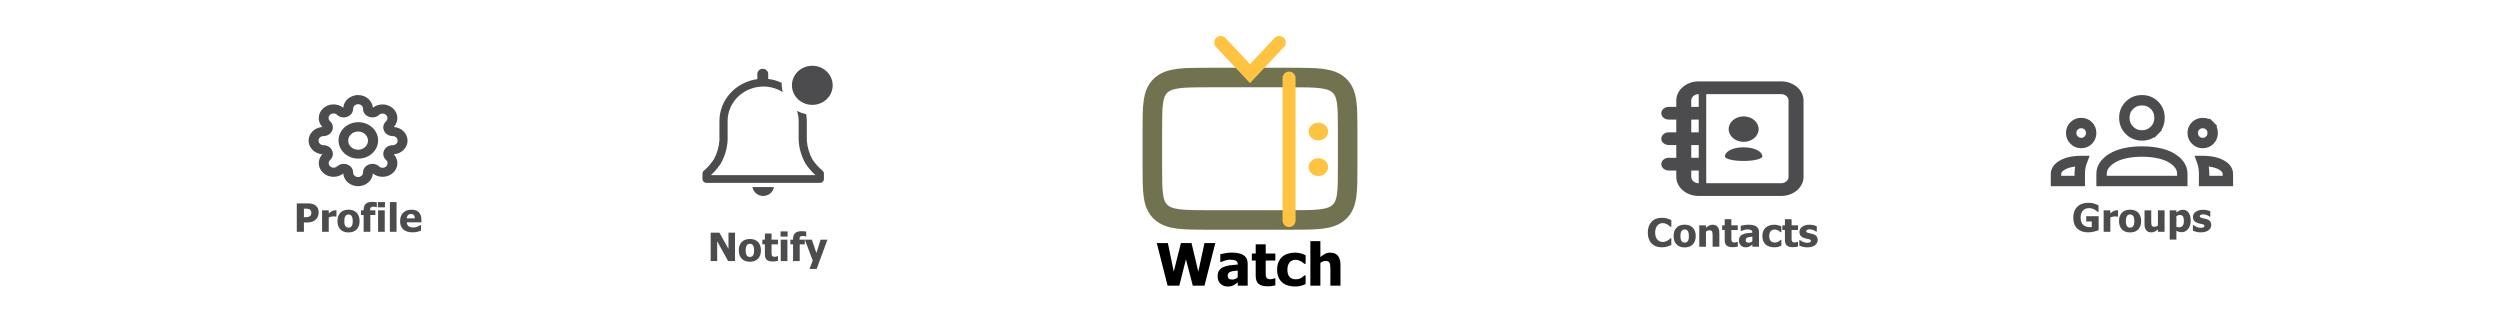 <svg width="1920" height="257" viewBox="0 0 1920 257" fill="none" xmlns="http://www.w3.org/2000/svg">
<g filter="url(#filter0_b_2309_1484)">
<rect x="179.5" y="61" width="191" height="135" rx="30" fill="white" fill-opacity="0.5"/>
<path d="M275.001 80.012C273.994 80.012 273.027 80.38 272.315 81.037C271.603 81.693 271.202 82.582 271.202 83.51C271.202 89.43 263.431 92.397 258.884 88.209C258.533 87.875 258.114 87.609 257.651 87.425C257.187 87.242 256.689 87.145 256.184 87.141C255.68 87.137 255.18 87.226 254.713 87.402C254.246 87.578 253.822 87.837 253.465 88.166C253.109 88.494 252.827 88.885 252.636 89.315C252.445 89.745 252.349 90.206 252.353 90.67C252.357 91.135 252.462 91.594 252.661 92.021C252.86 92.448 253.15 92.834 253.513 93.156C258.059 97.344 254.842 104.503 248.411 104.503C247.404 104.503 246.437 104.872 245.725 105.528C245.013 106.184 244.613 107.074 244.613 108.002C244.613 108.93 245.013 109.82 245.725 110.476C246.437 111.132 247.404 111.501 248.411 111.501C254.838 111.501 258.059 118.659 253.513 122.847C252.821 123.507 252.438 124.391 252.446 125.308C252.455 126.225 252.855 127.103 253.559 127.752C254.263 128.4 255.216 128.768 256.212 128.776C257.208 128.784 258.167 128.432 258.884 127.794C263.431 123.606 271.202 126.57 271.202 132.493C271.202 133.421 271.603 134.311 272.315 134.967C273.027 135.623 273.994 135.992 275.001 135.992C276.008 135.992 276.975 135.623 277.687 134.967C278.399 134.311 278.8 133.421 278.8 132.493C278.8 126.573 286.571 123.606 291.118 127.794C291.469 128.128 291.888 128.395 292.351 128.578C292.815 128.762 293.313 128.858 293.817 128.862C294.322 128.866 294.822 128.778 295.289 128.602C295.756 128.426 296.18 128.166 296.536 127.838C296.893 127.509 297.175 127.118 297.366 126.688C297.557 126.258 297.653 125.798 297.649 125.333C297.644 124.869 297.54 124.41 297.341 123.983C297.142 123.556 296.852 123.17 296.489 122.847C291.942 118.659 295.16 111.501 301.591 111.501C302.598 111.501 303.564 111.132 304.277 110.476C304.989 109.82 305.389 108.93 305.389 108.002C305.389 107.074 304.989 106.184 304.277 105.528C303.564 104.872 302.598 104.503 301.591 104.503C295.164 104.503 291.942 97.344 296.489 93.156C297.181 92.497 297.564 91.613 297.556 90.695C297.547 89.778 297.147 88.901 296.443 88.252C295.739 87.603 294.786 87.235 293.79 87.227C292.794 87.219 291.835 87.572 291.118 88.209C286.571 92.397 278.8 89.434 278.8 83.51C278.8 82.582 278.399 81.693 277.687 81.037C276.975 80.38 276.008 80.012 275.001 80.012ZM263.636 82.73C263.846 80.086 265.134 77.613 267.243 75.808C269.351 74.003 272.123 73 275.001 73C277.879 73 280.651 74.003 282.759 75.808C284.868 77.613 286.156 80.086 286.366 82.73C288.546 81.006 291.352 80.104 294.223 80.204C297.094 80.305 299.818 81.4 301.85 83.272C303.881 85.143 305.07 87.653 305.178 90.297C305.287 92.942 304.307 95.526 302.434 97.534C305.305 97.727 307.99 98.913 309.95 100.855C311.91 102.796 313 105.349 313 108C313 110.651 311.912 113.204 309.952 115.147C307.993 117.089 305.309 118.276 302.438 118.47C304.31 120.478 305.289 123.062 305.18 125.707C305.071 128.352 303.882 130.861 301.85 132.732C299.818 134.603 297.094 135.698 294.223 135.798C291.352 135.897 288.545 134.994 286.366 133.27C286.156 135.914 284.868 138.387 282.759 140.192C280.651 141.997 277.879 143 275.001 143C272.123 143 269.351 141.997 267.243 140.192C265.134 138.387 263.846 135.914 263.636 133.27C261.456 134.994 258.65 135.897 255.779 135.798C252.908 135.698 250.184 134.603 248.152 132.732C246.12 130.861 244.93 128.352 244.821 125.707C244.712 123.062 245.692 120.478 247.564 118.47C244.693 118.277 242.008 117.09 240.049 115.148C238.089 113.206 237 110.653 237 108.002C237 105.351 238.089 102.798 240.049 100.856C242.008 98.914 244.693 97.727 247.564 97.534C245.686 95.527 244.702 92.94 244.808 90.293C244.915 87.645 246.105 85.133 248.138 83.259C250.172 81.386 252.9 80.29 255.774 80.192C258.649 80.094 261.457 81.001 263.636 82.73Z" fill="#4C4C4E"/>
<path d="M275.014 101.005C272.999 101.005 271.067 101.742 269.642 103.054C268.217 104.367 267.417 106.147 267.417 108.002C267.417 109.858 268.217 111.638 269.642 112.95C271.067 114.263 272.999 115 275.014 115C277.029 115 278.961 114.263 280.386 112.95C281.811 111.638 282.611 109.858 282.611 108.002C282.611 106.147 281.811 104.367 280.386 103.054C278.961 101.742 277.029 101.005 275.014 101.005ZM264.272 98.108C265.673 96.771 267.35 95.705 269.204 94.972C271.057 94.238 273.051 93.852 275.069 93.836C277.086 93.82 279.087 94.174 280.954 94.878C282.821 95.581 284.518 96.621 285.944 97.934C287.371 99.249 288.499 100.811 289.263 102.531C290.027 104.251 290.412 106.094 290.394 107.952C290.377 109.81 289.958 111.647 289.161 113.354C288.365 115.062 287.207 116.606 285.756 117.897C282.89 120.446 279.052 121.857 275.069 121.825C271.085 121.793 267.274 120.321 264.457 117.726C261.64 115.132 260.042 111.622 260.007 107.952C259.972 104.283 261.504 100.747 264.272 98.108Z" fill="#4C4C4E"/>
<path d="M244.722 163.073C244.722 164.089 244.561 165.056 244.238 165.974C243.916 166.892 243.452 167.658 242.847 168.273C242.476 168.654 242.065 169.006 241.616 169.328C241.177 169.65 240.688 169.924 240.151 170.148C239.614 170.373 239.028 170.549 238.394 170.676C237.769 170.803 237.065 170.866 236.284 170.866H233.413V178H227.935V156.188H236.401C237.661 156.188 238.745 156.306 239.653 156.54C240.571 156.765 241.401 157.126 242.144 157.624C242.964 158.171 243.599 158.903 244.048 159.821C244.497 160.729 244.722 161.813 244.722 163.073ZM239.097 163.205C239.097 162.59 238.95 162.062 238.657 161.623C238.364 161.174 238.013 160.866 237.603 160.7C237.085 160.476 236.587 160.349 236.108 160.319C235.64 160.28 235 160.261 234.189 160.261H233.413V166.794H233.794C234.312 166.794 234.8 166.789 235.259 166.779C235.718 166.77 236.118 166.735 236.46 166.677C236.753 166.628 237.061 166.535 237.383 166.398C237.715 166.252 237.969 166.091 238.145 165.915C238.516 165.554 238.765 165.178 238.892 164.787C239.028 164.396 239.097 163.869 239.097 163.205ZM258.403 166.398H257.979C257.783 166.33 257.5 166.281 257.129 166.252C256.758 166.213 256.348 166.193 255.898 166.193C255.361 166.193 254.795 166.271 254.199 166.428C253.613 166.584 253.042 166.77 252.485 166.984V178H247.358V161.55H252.485V163.908C252.72 163.693 253.042 163.425 253.452 163.103C253.872 162.771 254.253 162.507 254.595 162.312C254.966 162.087 255.396 161.896 255.884 161.74C256.382 161.574 256.851 161.491 257.29 161.491C257.456 161.491 257.642 161.496 257.847 161.506C258.052 161.516 258.237 161.53 258.403 161.55V166.398ZM276.157 169.782C276.157 172.487 275.415 174.621 273.931 176.184C272.456 177.736 270.366 178.513 267.661 178.513C264.976 178.513 262.886 177.736 261.392 176.184C259.907 174.621 259.165 172.487 259.165 169.782C259.165 167.048 259.907 164.909 261.392 163.366C262.886 161.813 264.976 161.037 267.661 161.037C270.356 161.037 272.446 161.818 273.931 163.381C275.415 164.934 276.157 167.067 276.157 169.782ZM270.898 169.812C270.898 168.835 270.815 168.024 270.649 167.38C270.493 166.726 270.273 166.203 269.99 165.812C269.688 165.402 269.346 165.119 268.965 164.963C268.584 164.797 268.149 164.714 267.661 164.714C267.202 164.714 266.787 164.787 266.416 164.934C266.045 165.07 265.703 165.339 265.391 165.739C265.098 166.12 264.863 166.643 264.688 167.307C264.512 167.971 264.424 168.806 264.424 169.812C264.424 170.817 264.507 171.633 264.673 172.258C264.839 172.873 265.054 173.366 265.317 173.737C265.591 174.118 265.933 174.396 266.343 174.572C266.753 174.748 267.207 174.836 267.705 174.836C268.115 174.836 268.53 174.748 268.95 174.572C269.38 174.396 269.722 174.133 269.976 173.781C270.278 173.361 270.508 172.858 270.664 172.272C270.82 171.677 270.898 170.856 270.898 169.812ZM289.399 159.074H289.004C288.809 159.016 288.501 158.942 288.081 158.854C287.671 158.757 287.28 158.708 286.909 158.708C285.874 158.708 285.166 158.898 284.785 159.279C284.414 159.66 284.229 160.373 284.229 161.418V161.55H288.301V165.124H284.404V178H279.277V165.124H277.227V161.55H279.277V161.096C279.277 159.084 279.805 157.575 280.859 156.569C281.914 155.563 283.511 155.061 285.649 155.061C286.392 155.061 287.085 155.09 287.729 155.148C288.374 155.197 288.931 155.266 289.399 155.354V159.074ZM295.493 178H290.366V161.55H295.493V178ZM295.64 159.206H290.22V155.207H295.64V159.206ZM304.546 178H299.419V155.207H304.546V178ZM316.895 178.439C313.789 178.439 311.406 177.697 309.746 176.213C308.096 174.729 307.271 172.614 307.271 169.87C307.271 167.185 308.042 165.041 309.585 163.439C311.128 161.838 313.286 161.037 316.06 161.037C318.579 161.037 320.474 161.716 321.743 163.073C323.013 164.431 323.647 166.374 323.647 168.903V170.749H312.412C312.461 171.511 312.622 172.15 312.896 172.668C313.169 173.176 313.53 173.581 313.979 173.884C314.419 174.187 314.932 174.406 315.518 174.543C316.104 174.67 316.743 174.733 317.437 174.733C318.032 174.733 318.618 174.67 319.194 174.543C319.771 174.406 320.298 174.23 320.776 174.016C321.196 173.83 321.582 173.63 321.934 173.415C322.295 173.2 322.588 173.01 322.812 172.844H323.354V177.077C322.935 177.243 322.549 177.399 322.197 177.546C321.855 177.683 321.382 177.824 320.776 177.971C320.22 178.117 319.644 178.229 319.048 178.308C318.462 178.396 317.744 178.439 316.895 178.439ZM318.594 167.658C318.564 166.574 318.311 165.749 317.832 165.183C317.363 164.616 316.641 164.333 315.664 164.333C314.668 164.333 313.887 164.631 313.32 165.227C312.764 165.822 312.456 166.633 312.397 167.658H318.594Z" fill="#4C4C4E"/>
</g>
<rect x="470.5" y="40" width="238" height="177" rx="30" fill="white" fill-opacity="0.5"/>
<path fill-rule="evenodd" clip-rule="evenodd" d="M639.5 65.524C639.5 73.822 632.493 80.548 623.85 80.548C615.207 80.548 608.2 73.822 608.2 65.524C608.2 57.227 615.207 50.5 623.85 50.5C632.493 50.5 639.5 57.227 639.5 65.524ZM631.709 131.119C628.69 128.535 626.048 125.574 623.852 122.315C621.456 117.815 620.019 112.901 619.627 107.862V93.018C619.614 91.215 619.447 89.416 619.126 87.64C616.663 87.167 614.295 86.314 612.115 85.116C612.946 87.684 613.368 90.359 613.367 93.048V107.892C613.751 114.04 615.512 120.035 618.532 125.47C620.692 128.757 623.257 131.783 626.169 134.484H546.01C548.922 131.783 551.486 128.757 553.647 125.47C556.667 120.035 558.428 114.04 558.812 107.892V93.018C558.795 89.541 559.494 86.094 560.867 82.876C562.239 79.658 564.26 76.732 566.813 74.264C569.365 71.797 572.4 69.837 575.743 68.497C579.085 67.158 582.671 66.464 586.293 66.456C591.594 66.46 596.777 67.965 601.192 70.783C600.705 69.067 600.432 67.302 600.378 65.525V63.632C597.11 62.088 593.599 61.073 589.986 60.627V56.841C589.986 55.777 589.546 54.757 588.762 54.004C587.979 53.252 586.916 52.829 585.808 52.829C584.7 52.829 583.637 53.252 582.853 54.004C582.07 54.757 581.629 55.777 581.629 56.841V60.777C573.541 61.872 566.138 65.74 560.788 71.666C555.437 77.592 552.501 85.176 552.521 93.018V107.862C552.129 112.901 550.692 117.815 548.295 122.315C546.138 125.567 543.538 128.528 540.564 131.119C540.23 131.4 539.963 131.747 539.779 132.135C539.596 132.524 539.501 132.945 539.5 133.372V137.459C539.5 138.256 539.83 139.02 540.417 139.583C541.004 140.147 541.8 140.463 542.63 140.463H629.643C630.473 140.463 631.269 140.147 631.856 139.583C632.443 139.02 632.773 138.256 632.773 137.459V133.372C632.772 132.945 632.677 132.524 632.494 132.135C632.31 131.747 632.043 131.4 631.709 131.119ZM586.29 150.499C588.262 150.455 590.154 149.744 591.631 148.49C593.109 147.236 594.078 145.521 594.365 143.648H577.902C578.197 145.572 579.211 147.327 580.754 148.588C582.297 149.848 584.264 150.527 586.29 150.499Z" fill="#4C4C4E"/>
<path d="M564.48 200.5H559.207L550.799 185.295V200.5H545.789V178.688H552.513L559.471 191.183V178.688H564.48V200.5ZM584.402 192.282C584.402 194.987 583.66 197.121 582.176 198.683C580.701 200.236 578.611 201.012 575.906 201.012C573.221 201.012 571.131 200.236 569.637 198.683C568.152 197.121 567.41 194.987 567.41 192.282C567.41 189.548 568.152 187.409 569.637 185.866C571.131 184.313 573.221 183.537 575.906 183.537C578.602 183.537 580.691 184.318 582.176 185.881C583.66 187.433 584.402 189.567 584.402 192.282ZM579.144 192.311C579.144 191.335 579.061 190.524 578.895 189.88C578.738 189.225 578.519 188.703 578.235 188.312C577.933 187.902 577.591 187.619 577.21 187.463C576.829 187.297 576.395 187.214 575.906 187.214C575.447 187.214 575.032 187.287 574.661 187.433C574.29 187.57 573.948 187.839 573.636 188.239C573.343 188.62 573.108 189.142 572.933 189.806C572.757 190.47 572.669 191.305 572.669 192.311C572.669 193.317 572.752 194.133 572.918 194.758C573.084 195.373 573.299 195.866 573.562 196.237C573.836 196.618 574.178 196.896 574.588 197.072C574.998 197.248 575.452 197.336 575.95 197.336C576.36 197.336 576.775 197.248 577.195 197.072C577.625 196.896 577.967 196.633 578.221 196.281C578.523 195.861 578.753 195.358 578.909 194.772C579.065 194.177 579.144 193.356 579.144 192.311ZM593.426 200.822C591.336 200.822 589.812 200.392 588.855 199.533C587.908 198.674 587.435 197.267 587.435 195.314V187.624H585.472V184.05H587.435V179.347H592.562V184.05H597.498V187.624H592.562V193.454C592.562 194.03 592.566 194.533 592.576 194.963C592.586 195.392 592.664 195.778 592.811 196.12C592.947 196.462 593.187 196.735 593.528 196.94C593.88 197.135 594.388 197.233 595.052 197.233C595.325 197.233 595.682 197.175 596.121 197.057C596.57 196.94 596.883 196.833 597.059 196.735H597.498V200.353C596.941 200.5 596.351 200.612 595.726 200.69C595.101 200.778 594.334 200.822 593.426 200.822ZM604.734 200.5H599.607V184.05H604.734V200.5ZM604.881 181.706H599.461V177.707H604.881V181.706ZM619.178 181.574H618.782C618.587 181.515 618.279 181.442 617.859 181.354C617.449 181.257 617.059 181.208 616.688 181.208C615.652 181.208 614.944 181.398 614.563 181.779C614.192 182.16 614.007 182.873 614.007 183.918V184.05H618.079V187.624H614.183V200.5H609.056V187.624H607.005V184.05H609.056V183.595C609.056 181.584 609.583 180.075 610.638 179.069C611.692 178.063 613.289 177.56 615.428 177.56C616.17 177.56 616.863 177.59 617.508 177.648C618.152 177.697 618.709 177.765 619.178 177.853V181.574ZM635.496 184.05L627.19 206.535H621.683L624.173 200.104L618.138 184.05H623.528L626.985 194.362L630.223 184.05H635.496Z" fill="#4C4C4E"/>
<rect x="808.5" y="20" width="303" height="217" rx="30" fill="white"/>
<path d="M1035 127.912C1035 147.25 1035 156.927 1028.41 162.931C1021.82 168.941 1011.21 168.941 990 168.941H930C908.79 168.941 898.177 168.941 891.592 162.931C885 156.927 885 147.25 885 127.912V100.559C885 81.22 885 71.544 891.592 65.54C898.177 59.529 908.79 59.529 930 59.529H990C1011.21 59.529 1021.82 59.529 1028.41 65.54C1035 71.544 1035 81.22 1035 100.559V127.912Z" stroke="#717250" stroke-width="15"/>
<path d="M937.503 32.618L960.003 56.551L982.503 32.618M990.003 59.971V169.382" stroke="#FEC341" stroke-width="10" stroke-linecap="round"/>
<path d="M1020 128.353C1020 126.539 1019.21 124.8 1017.8 123.517C1016.4 122.235 1014.49 121.514 1012.5 121.514C1010.51 121.514 1008.6 122.235 1007.2 123.517C1005.79 124.8 1005 126.539 1005 128.353C1005 130.166 1005.79 131.905 1007.2 133.188C1008.6 134.47 1010.51 135.191 1012.5 135.191C1014.49 135.191 1016.4 134.47 1017.8 133.188C1019.21 131.905 1020 130.166 1020 128.353ZM1020 101C1020 99.186 1019.21 97.447 1017.8 96.164C1016.4 94.882 1014.49 94.161 1012.5 94.161C1010.51 94.161 1008.6 94.882 1007.2 96.164C1005.79 97.447 1005 99.186 1005 101C1005 102.813 1005.79 104.553 1007.2 105.835C1008.6 107.117 1010.51 107.838 1012.5 107.838C1014.49 107.838 1016.4 107.117 1017.8 105.835C1019.21 104.553 1020 102.813 1020 101Z" fill="#FEC341"/>
<path d="M933.347 186.665L925.063 219.382H916.055L910.803 199.146L905.706 219.382H896.697L888.413 186.665H896.938L901.443 208.616L906.936 186.665H915.088L920.295 208.616L925.042 186.665H933.347ZM950.574 212.944V207.803C949.27 207.935 948.215 208.052 947.41 208.154C946.604 208.242 945.813 208.425 945.037 208.704C944.363 208.938 943.835 209.297 943.455 209.78C943.088 210.249 942.905 210.879 942.905 211.67C942.905 212.827 943.213 213.625 943.828 214.065C944.458 214.49 945.381 214.702 946.597 214.702C947.271 214.702 947.959 214.548 948.662 214.241C949.365 213.933 950.002 213.501 950.574 212.944ZM950.574 216.768C950.046 217.207 949.57 217.603 949.146 217.954C948.735 218.306 948.179 218.657 947.476 219.009C946.787 219.346 946.113 219.602 945.454 219.778C944.81 219.954 943.901 220.042 942.729 220.042C940.547 220.042 938.73 219.309 937.28 217.844C935.845 216.379 935.127 214.534 935.127 212.307C935.127 210.476 935.493 208.997 936.226 207.869C936.958 206.741 938.013 205.847 939.39 205.188C940.781 204.514 942.444 204.045 944.377 203.782C946.311 203.518 948.391 203.313 950.618 203.167V203.035C950.618 201.672 950.112 200.735 949.102 200.222C948.105 199.695 946.604 199.431 944.597 199.431C943.689 199.431 942.627 199.6 941.411 199.937C940.195 200.259 939.009 200.676 937.852 201.189H937.192V195.234C937.954 195.015 939.185 194.758 940.884 194.465C942.583 194.158 944.297 194.004 946.025 194.004C950.273 194.004 953.364 194.714 955.298 196.135C957.246 197.542 958.22 199.695 958.22 202.595V219.382H950.574V216.768ZM973.359 219.866C970.225 219.866 967.939 219.221 966.504 217.932C965.083 216.643 964.373 214.534 964.373 211.604V200.068H961.428V194.707H964.373V187.654H972.063V194.707H979.468V200.068H972.063V208.813C972.063 209.678 972.07 210.432 972.085 211.077C972.1 211.721 972.217 212.3 972.437 212.812C972.642 213.325 973 213.735 973.513 214.043C974.041 214.336 974.802 214.482 975.798 214.482C976.208 214.482 976.743 214.395 977.402 214.219C978.076 214.043 978.545 213.882 978.809 213.735H979.468V219.163C978.633 219.382 977.747 219.551 976.809 219.668C975.872 219.8 974.722 219.866 973.359 219.866ZM994.739 220.042C992.703 220.042 990.835 219.785 989.136 219.272C987.451 218.76 985.986 217.969 984.741 216.899C983.511 215.83 982.551 214.49 981.863 212.878C981.174 211.252 980.83 209.341 980.83 207.144C980.83 204.785 981.204 202.778 981.951 201.123C982.698 199.468 983.708 198.105 984.983 197.036C986.213 196.011 987.656 195.256 989.312 194.773C990.981 194.275 992.717 194.026 994.519 194.026C995.881 194.026 997.244 194.187 998.606 194.509C999.968 194.817 1001.34 195.315 1002.71 196.003V202.595H1001.73C1001.42 202.302 1001.04 201.98 1000.58 201.628C1000.14 201.277 999.661 200.955 999.133 200.662C998.577 200.354 997.947 200.098 997.244 199.893C996.541 199.673 995.757 199.563 994.893 199.563C992.93 199.563 991.406 200.251 990.322 201.628C989.253 202.991 988.718 204.829 988.718 207.144C988.718 209.619 989.29 211.465 990.432 212.681C991.589 213.896 993.12 214.504 995.024 214.504C995.991 214.504 996.841 214.395 997.573 214.175C998.306 213.955 998.936 213.691 999.463 213.384C999.976 213.076 1000.42 212.761 1000.78 212.439C1001.15 212.102 1001.46 211.802 1001.73 211.538H1002.71V218.13C1002.28 218.32 1001.76 218.54 1001.18 218.789C1000.61 219.038 1000.02 219.243 999.419 219.404C998.672 219.609 997.969 219.763 997.31 219.866C996.665 219.983 995.808 220.042 994.739 220.042ZM1029.48 219.382H1021.74V207.144C1021.74 206.147 1021.7 205.159 1021.61 204.177C1021.54 203.181 1021.39 202.449 1021.17 201.98C1020.91 201.423 1020.53 201.028 1020.03 200.793C1019.53 200.544 1018.86 200.42 1018.03 200.42C1017.4 200.42 1016.76 200.537 1016.12 200.771C1015.47 201.006 1014.79 201.379 1014.05 201.892V219.382H1006.36V185.193H1014.05V197.432C1015.31 196.362 1016.54 195.527 1017.72 194.927C1018.92 194.326 1020.25 194.026 1021.7 194.026C1024.22 194.026 1026.15 194.824 1027.48 196.421C1028.81 198.003 1029.48 200.303 1029.48 203.32V219.382Z" fill="black"/>
<rect x="1211.5" y="40" width="238" height="177" rx="30" fill="white" fill-opacity="0.5"/>
<path fill-rule="evenodd" clip-rule="evenodd" d="M1367.88 62.5H1304.62C1295.11 62.5 1287.38 69.08 1287.38 77.167V82.056H1281.62C1280.1 82.056 1278.64 82.571 1277.56 83.487C1276.48 84.404 1275.88 85.648 1275.88 86.944C1275.88 88.241 1276.48 89.485 1277.56 90.401C1278.64 91.318 1280.1 91.833 1281.62 91.833H1287.38V101.611H1281.62C1280.1 101.611 1278.64 102.126 1277.56 103.043C1276.48 103.96 1275.88 105.203 1275.88 106.5C1275.88 107.797 1276.48 109.04 1277.56 109.957C1278.64 110.874 1280.1 111.389 1281.62 111.389H1287.38V121.167H1281.62C1280.1 121.167 1278.64 121.682 1277.56 122.599C1276.48 123.515 1275.88 124.759 1275.88 126.056C1275.88 127.352 1276.48 128.596 1277.56 129.513C1278.64 130.429 1280.1 130.944 1281.62 130.944H1287.38V135.833C1287.38 143.92 1295.11 150.5 1304.62 150.5H1367.88C1377.39 150.5 1385.12 143.92 1385.12 135.833V77.167C1385.12 69.08 1377.39 62.5 1367.88 62.5ZM1298.88 77.167C1298.88 74.473 1301.46 72.278 1304.62 72.278V82.056H1298.88V77.167ZM1298.88 91.833H1304.62V101.611H1298.88V91.833ZM1298.88 111.389H1304.62V121.167H1298.88V111.389ZM1298.88 135.833V130.944H1304.62V140.722C1301.46 140.722 1298.88 138.527 1298.88 135.833ZM1373.62 135.833C1373.62 138.527 1371.04 140.722 1367.88 140.722H1310.38V72.278H1367.88C1371.04 72.278 1373.62 74.473 1373.62 77.167V135.833ZM1339.12 108.943C1345.47 108.943 1350.62 104.565 1350.62 99.165C1350.62 93.765 1345.47 89.388 1339.12 89.388C1332.77 89.388 1327.62 93.765 1327.62 99.165C1327.62 104.565 1332.77 108.943 1339.12 108.943ZM1324.75 120.116C1324.75 116.626 1330.15 113.13 1339.13 113.13C1347.87 113.13 1353.5 116.626 1353.5 120.116C1353.5 121.867 1347.56 123.612 1339.13 123.612C1330.15 123.612 1324.75 121.862 1324.75 120.116Z" fill="#4C4C4E"/>
<path d="M1276.18 189.925C1272.91 189.925 1270.31 188.938 1268.39 186.966C1266.47 184.983 1265.5 182.2 1265.5 178.616C1265.5 175.159 1266.47 172.405 1268.39 170.354C1270.32 168.294 1272.93 167.264 1276.2 167.264C1277.07 167.264 1277.85 167.312 1278.54 167.41C1279.24 167.508 1279.9 167.645 1280.53 167.82C1281.03 167.967 1281.57 168.167 1282.16 168.421C1282.75 168.675 1283.22 168.895 1283.58 169.08V174.28H1283.02C1282.76 174.046 1282.43 173.768 1282.03 173.445C1281.63 173.113 1281.17 172.791 1280.67 172.479C1280.16 172.166 1279.6 171.902 1278.98 171.688C1278.38 171.463 1277.74 171.351 1277.08 171.351C1276.29 171.351 1275.56 171.478 1274.89 171.731C1274.24 171.976 1273.62 172.405 1273.02 173.021C1272.47 173.577 1272.02 174.329 1271.67 175.276C1271.33 176.224 1271.16 177.342 1271.16 178.631C1271.16 179.988 1271.34 181.131 1271.7 182.059C1272.06 182.977 1272.54 183.719 1273.12 184.285C1273.69 184.832 1274.32 185.228 1275.01 185.472C1275.71 185.716 1276.41 185.838 1277.11 185.838C1277.83 185.838 1278.52 185.721 1279.17 185.486C1279.83 185.242 1280.38 184.974 1280.83 184.681C1281.32 184.378 1281.75 184.07 1282.12 183.758C1282.49 183.445 1282.81 183.167 1283.08 182.923H1283.58V188.05C1283.18 188.235 1282.72 188.45 1282.19 188.694C1281.66 188.929 1281.12 189.129 1280.56 189.295C1279.88 189.5 1279.24 189.656 1278.64 189.764C1278.05 189.871 1277.23 189.925 1276.18 189.925ZM1302.32 181.282C1302.32 183.987 1301.57 186.121 1300.09 187.684C1298.62 189.236 1296.53 190.013 1293.82 190.013C1291.13 190.013 1289.04 189.236 1287.55 187.684C1286.07 186.121 1285.32 183.987 1285.32 181.282C1285.32 178.548 1286.07 176.409 1287.55 174.866C1289.04 173.313 1291.13 172.537 1293.82 172.537C1296.52 172.537 1298.61 173.318 1300.09 174.881C1301.57 176.434 1302.32 178.567 1302.32 181.282ZM1297.06 181.312C1297.06 180.335 1296.97 179.524 1296.81 178.88C1296.65 178.226 1296.43 177.703 1296.15 177.312C1295.85 176.902 1295.5 176.619 1295.12 176.463C1294.74 176.297 1294.31 176.214 1293.82 176.214C1293.36 176.214 1292.95 176.287 1292.58 176.434C1292.2 176.57 1291.86 176.839 1291.55 177.239C1291.26 177.62 1291.02 178.143 1290.85 178.807C1290.67 179.471 1290.58 180.306 1290.58 181.312C1290.58 182.317 1290.67 183.133 1290.83 183.758C1291 184.373 1291.21 184.866 1291.48 185.237C1291.75 185.618 1292.09 185.896 1292.5 186.072C1292.91 186.248 1293.37 186.336 1293.86 186.336C1294.27 186.336 1294.69 186.248 1295.11 186.072C1295.54 185.896 1295.88 185.633 1296.13 185.281C1296.44 184.861 1296.67 184.358 1296.82 183.772C1296.98 183.177 1297.06 182.356 1297.06 181.312ZM1320.45 189.5H1315.29V181.341C1315.29 180.677 1315.27 180.018 1315.21 179.363C1315.16 178.699 1315.06 178.211 1314.91 177.898C1314.74 177.527 1314.48 177.264 1314.15 177.107C1313.82 176.941 1313.38 176.858 1312.82 176.858C1312.4 176.858 1311.97 176.937 1311.54 177.093C1311.12 177.249 1310.66 177.498 1310.17 177.84V189.5H1305.04V173.05H1310.17V174.866C1311.01 174.153 1311.82 173.597 1312.61 173.196C1313.42 172.796 1314.3 172.596 1315.27 172.596C1316.95 172.596 1318.23 173.128 1319.12 174.192C1320.01 175.247 1320.45 176.78 1320.45 178.792V189.5ZM1330.56 189.822C1328.47 189.822 1326.95 189.393 1325.99 188.533C1325.04 187.674 1324.57 186.268 1324.57 184.314V176.624H1322.6V173.05H1324.57V168.348H1329.69V173.05H1334.63V176.624H1329.69V182.454C1329.69 183.03 1329.7 183.533 1329.71 183.963C1329.72 184.393 1329.8 184.778 1329.94 185.12C1330.08 185.462 1330.32 185.735 1330.66 185.94C1331.01 186.136 1331.52 186.233 1332.18 186.233C1332.46 186.233 1332.81 186.175 1333.25 186.058C1333.7 185.94 1334.02 185.833 1334.19 185.735H1334.63V189.354C1334.07 189.5 1333.48 189.612 1332.86 189.69C1332.23 189.778 1331.47 189.822 1330.56 189.822ZM1345.81 185.208V181.78C1344.94 181.868 1344.24 181.946 1343.7 182.015C1343.16 182.073 1342.63 182.195 1342.12 182.381C1341.67 182.537 1341.32 182.776 1341.06 183.099C1340.82 183.411 1340.7 183.831 1340.7 184.358C1340.7 185.13 1340.9 185.662 1341.31 185.955C1341.73 186.238 1342.35 186.38 1343.16 186.38C1343.61 186.38 1344.06 186.277 1344.53 186.072C1345 185.867 1345.43 185.579 1345.81 185.208ZM1345.81 187.757C1345.46 188.05 1345.14 188.313 1344.86 188.548C1344.58 188.782 1344.21 189.017 1343.74 189.251C1343.28 189.476 1342.83 189.646 1342.39 189.764C1341.96 189.881 1341.36 189.939 1340.58 189.939C1339.12 189.939 1337.91 189.451 1336.95 188.475C1335.99 187.498 1335.51 186.268 1335.51 184.783C1335.51 183.562 1335.75 182.576 1336.24 181.824C1336.73 181.072 1337.43 180.477 1338.35 180.037C1339.28 179.588 1340.39 179.275 1341.68 179.1C1342.97 178.924 1344.35 178.787 1345.84 178.689V178.602C1345.84 177.693 1345.5 177.068 1344.83 176.727C1344.16 176.375 1343.16 176.199 1341.82 176.199C1341.22 176.199 1340.51 176.312 1339.7 176.536C1338.89 176.751 1338.1 177.029 1337.33 177.371H1336.89V173.401C1337.39 173.255 1338.21 173.084 1339.35 172.889C1340.48 172.684 1341.62 172.581 1342.78 172.581C1345.61 172.581 1347.67 173.055 1348.96 174.002C1350.26 174.939 1350.91 176.375 1350.91 178.309V189.5H1345.81V187.757ZM1362.77 189.939C1361.41 189.939 1360.17 189.769 1359.04 189.427C1357.91 189.085 1356.94 188.558 1356.11 187.845C1355.29 187.132 1354.65 186.238 1354.19 185.164C1353.73 184.08 1353.5 182.806 1353.5 181.341C1353.5 179.769 1353.75 178.431 1354.25 177.327C1354.74 176.224 1355.42 175.315 1356.27 174.603C1357.09 173.919 1358.05 173.416 1359.15 173.094C1360.27 172.762 1361.42 172.596 1362.62 172.596C1363.53 172.596 1364.44 172.703 1365.35 172.918C1366.26 173.123 1367.17 173.455 1368.09 173.914V178.309H1367.43C1367.22 178.113 1366.97 177.898 1366.67 177.664C1366.37 177.43 1366.05 177.215 1365.7 177.02C1365.33 176.814 1364.91 176.644 1364.44 176.507C1363.97 176.36 1363.45 176.287 1362.87 176.287C1361.56 176.287 1360.55 176.746 1359.83 177.664C1359.11 178.572 1358.76 179.798 1358.76 181.341C1358.76 182.991 1359.14 184.222 1359.9 185.032C1360.67 185.843 1361.69 186.248 1362.96 186.248C1363.61 186.248 1364.17 186.175 1364.66 186.028C1365.15 185.882 1365.57 185.706 1365.92 185.501C1366.26 185.296 1366.55 185.086 1366.8 184.871C1367.04 184.646 1367.25 184.446 1367.43 184.271H1368.09V188.665C1367.79 188.792 1367.45 188.938 1367.06 189.104C1366.68 189.271 1366.29 189.407 1365.89 189.515C1365.39 189.651 1364.92 189.754 1364.48 189.822C1364.05 189.9 1363.48 189.939 1362.77 189.939ZM1376.82 189.822C1374.73 189.822 1373.21 189.393 1372.25 188.533C1371.3 187.674 1370.83 186.268 1370.83 184.314V176.624H1368.86V173.05H1370.83V168.348H1375.95V173.05H1380.89V176.624H1375.95V182.454C1375.95 183.03 1375.96 183.533 1375.97 183.963C1375.98 184.393 1376.06 184.778 1376.2 185.12C1376.34 185.462 1376.58 185.735 1376.92 185.94C1377.27 186.136 1377.78 186.233 1378.44 186.233C1378.72 186.233 1379.07 186.175 1379.51 186.058C1379.96 185.94 1380.28 185.833 1380.45 185.735H1380.89V189.354C1380.33 189.5 1379.74 189.612 1379.12 189.69C1378.49 189.778 1377.73 189.822 1376.82 189.822ZM1388.01 189.954C1386.8 189.954 1385.65 189.822 1384.57 189.559C1383.49 189.295 1382.6 188.987 1381.9 188.636V184.3H1382.33C1382.57 184.485 1382.85 184.69 1383.16 184.915C1383.47 185.14 1383.91 185.374 1384.46 185.618C1384.94 185.843 1385.48 186.038 1386.08 186.204C1386.68 186.36 1387.34 186.438 1388.04 186.438C1388.76 186.438 1389.4 186.326 1389.94 186.102C1390.5 185.877 1390.78 185.521 1390.78 185.032C1390.78 184.651 1390.65 184.363 1390.4 184.168C1390.14 183.973 1389.65 183.787 1388.92 183.611C1388.53 183.514 1388.03 183.411 1387.44 183.304C1386.84 183.187 1386.32 183.055 1385.86 182.908C1384.57 182.508 1383.6 181.917 1382.94 181.136C1382.3 180.345 1381.97 179.31 1381.97 178.03C1381.97 177.298 1382.14 176.609 1382.47 175.965C1382.81 175.311 1383.31 174.729 1383.97 174.222C1384.62 173.724 1385.43 173.328 1386.38 173.035C1387.35 172.742 1388.44 172.596 1389.65 172.596C1390.8 172.596 1391.86 172.713 1392.83 172.947C1393.8 173.172 1394.61 173.445 1395.28 173.768V177.928H1394.87C1394.69 177.791 1394.41 177.61 1394.03 177.386C1393.65 177.151 1393.28 176.951 1392.92 176.785C1392.49 176.59 1392 176.429 1391.47 176.302C1390.94 176.175 1390.4 176.111 1389.84 176.111C1389.1 176.111 1388.47 176.238 1387.95 176.492C1387.44 176.746 1387.19 177.083 1387.19 177.503C1387.19 177.874 1387.32 178.167 1387.57 178.382C1387.82 178.597 1388.38 178.807 1389.23 179.012C1389.67 179.119 1390.17 179.227 1390.73 179.334C1391.31 179.432 1391.86 179.568 1392.39 179.744C1393.57 180.125 1394.46 180.687 1395.07 181.429C1395.69 182.161 1395.99 183.138 1395.99 184.358C1395.99 185.13 1395.81 185.867 1395.45 186.57C1395.09 187.264 1394.58 187.85 1393.91 188.328C1393.21 188.846 1392.38 189.246 1391.42 189.529C1390.48 189.812 1389.34 189.954 1388.01 189.954Z" fill="#4C4C4E"/>
<g filter="url(#filter1_b_2309_1484)">
<rect x="1549.5" y="61" width="191" height="135" rx="30" fill="white" fill-opacity="0.5"/>
<path d="M1676 133.521V139H1614V133.521C1614 131.188 1614.62 129.111 1615.89 127.192C1617.23 125.173 1619.18 123.293 1621.89 121.601L1621.89 121.6C1624.55 119.939 1627.83 118.629 1631.81 117.736C1635.81 116.837 1640.2 116.375 1645 116.375C1649.9 116.375 1654.35 116.838 1658.35 117.736C1662.32 118.629 1665.6 119.939 1668.25 121.599L1668.26 121.6C1670.96 123.292 1672.88 125.16 1674.15 127.151C1675.39 129.075 1676 131.167 1676 133.521ZM1686.26 107.581C1684.72 106.043 1684 104.309 1684 102.162C1684 99.895 1684.74 98.169 1686.23 96.714C1687.76 95.21 1689.51 94.5 1691.67 94.5C1693.96 94.5 1695.7 95.234 1697.15 96.683L1699.98 93.854L1697.15 96.683C1698.6 98.132 1699.33 99.868 1699.33 102.167C1699.33 104.333 1698.62 106.076 1697.12 107.613C1695.66 109.1 1693.94 109.836 1691.67 109.833H1691.67C1689.53 109.833 1687.8 109.119 1686.26 107.581ZM1598.34 109.833H1598.33C1596.19 109.833 1594.46 109.119 1592.93 107.581C1591.39 106.043 1590.67 104.31 1590.67 102.164C1590.67 99.896 1591.41 98.169 1592.89 96.714C1594.43 95.21 1596.17 94.5 1598.33 94.5C1600.63 94.5 1602.37 95.234 1603.82 96.683C1605.27 98.132 1606 99.868 1606 102.167C1606 104.333 1605.29 106.076 1603.79 107.613C1602.33 109.1 1600.61 109.836 1598.34 109.833ZM1658.5 90.497V90.5C1658.5 94.331 1657.22 97.449 1654.62 100.089L1657.47 102.896L1654.62 100.089C1652.05 102.696 1648.94 104 1645 104C1641.19 104 1638.08 102.712 1635.43 100.067C1632.79 97.423 1631.5 94.312 1631.5 90.5C1631.5 86.567 1632.8 83.453 1635.41 80.884C1638.05 78.283 1641.17 77.003 1645 77C1648.95 77 1652.07 78.293 1654.64 80.863C1657.21 83.432 1658.5 86.552 1658.5 90.497ZM1579 139V133.812C1579 131.32 1580.14 129.081 1583.51 127.013C1586.96 124.898 1591.79 123.667 1598.33 123.667C1598.56 123.667 1598.79 123.668 1599.02 123.669C1598.81 124.225 1598.62 124.787 1598.44 125.356C1597.64 127.985 1597.25 130.711 1597.25 133.521V139H1579ZM1692.75 139V133.521C1692.75 130.658 1692.39 127.909 1691.66 125.29C1691.5 124.743 1691.33 124.203 1691.14 123.67C1691.32 123.668 1691.5 123.667 1691.67 123.667C1698.22 123.667 1703.07 124.88 1706.52 126.96C1709.83 128.959 1711 131.199 1711 133.812V139H1692.75Z" stroke="#4C4C4E" stroke-width="8"/>
<path d="M1611.76 176.755C1610.81 177.146 1609.56 177.526 1608.03 177.897C1606.5 178.269 1605 178.454 1603.52 178.454C1600.09 178.454 1597.35 177.468 1595.31 175.495C1593.28 173.513 1592.27 170.705 1592.27 167.072C1592.27 163.654 1593.28 160.915 1595.31 158.854C1597.35 156.794 1600.14 155.764 1603.68 155.764C1605.5 155.764 1606.99 155.939 1608.13 156.291C1609.27 156.633 1610.45 157.102 1611.67 157.697V162.81H1611.18C1610.91 162.604 1610.53 162.316 1610.03 161.945C1609.55 161.564 1609.07 161.242 1608.6 160.979C1608.05 160.666 1607.42 160.397 1606.69 160.173C1605.98 159.948 1605.22 159.836 1604.42 159.836C1603.49 159.836 1602.63 159.982 1601.86 160.275C1601.09 160.568 1600.4 161.018 1599.79 161.623C1599.22 162.209 1598.76 162.951 1598.42 163.85C1598.09 164.748 1597.92 165.793 1597.92 166.984C1597.92 169.533 1598.56 171.413 1599.84 172.624C1601.12 173.835 1602.87 174.44 1605.08 174.44C1605.28 174.44 1605.51 174.436 1605.77 174.426C1606.04 174.416 1606.26 174.401 1606.46 174.382V170.104H1602.23V166.018H1611.76V176.755ZM1626.65 166.398H1626.22C1626.03 166.33 1625.74 166.281 1625.37 166.252C1625 166.213 1624.59 166.193 1624.14 166.193C1623.6 166.193 1623.04 166.271 1622.44 166.428C1621.86 166.584 1621.28 166.77 1620.73 166.984V178H1615.6V161.55H1620.73V163.908C1620.96 163.693 1621.28 163.425 1621.69 163.103C1622.11 162.771 1622.5 162.507 1622.84 162.312C1623.21 162.087 1623.64 161.896 1624.13 161.74C1624.62 161.574 1625.09 161.491 1625.53 161.491C1625.7 161.491 1625.88 161.496 1626.09 161.506C1626.29 161.516 1626.48 161.53 1626.65 161.55V166.398ZM1644.4 169.782C1644.4 172.487 1643.66 174.621 1642.17 176.184C1640.7 177.736 1638.61 178.513 1635.9 178.513C1633.22 178.513 1631.13 177.736 1629.63 176.184C1628.15 174.621 1627.41 172.487 1627.41 169.782C1627.41 167.048 1628.15 164.909 1629.63 163.366C1631.13 161.813 1633.22 161.037 1635.9 161.037C1638.6 161.037 1640.69 161.818 1642.17 163.381C1643.66 164.934 1644.4 167.067 1644.4 169.782ZM1639.14 169.812C1639.14 168.835 1639.06 168.024 1638.89 167.38C1638.74 166.726 1638.52 166.203 1638.23 165.812C1637.93 165.402 1637.59 165.119 1637.21 164.963C1636.83 164.797 1636.39 164.714 1635.9 164.714C1635.44 164.714 1635.03 164.787 1634.66 164.934C1634.29 165.07 1633.95 165.339 1633.63 165.739C1633.34 166.12 1633.11 166.643 1632.93 167.307C1632.75 167.971 1632.67 168.806 1632.67 169.812C1632.67 170.817 1632.75 171.633 1632.92 172.258C1633.08 172.873 1633.3 173.366 1633.56 173.737C1633.83 174.118 1634.17 174.396 1634.58 174.572C1635 174.748 1635.45 174.836 1635.95 174.836C1636.36 174.836 1636.77 174.748 1637.19 174.572C1637.62 174.396 1637.96 174.133 1638.22 173.781C1638.52 173.361 1638.75 172.858 1638.91 172.272C1639.06 171.677 1639.14 170.856 1639.14 169.812ZM1662.4 178H1657.28V176.184C1656.39 176.926 1655.57 177.492 1654.83 177.883C1654.09 178.264 1653.2 178.454 1652.18 178.454C1650.55 178.454 1649.27 177.941 1648.35 176.916C1647.45 175.881 1646.99 174.328 1646.99 172.258V161.55H1652.15V169.709C1652.15 170.559 1652.17 171.252 1652.21 171.789C1652.26 172.326 1652.36 172.78 1652.53 173.151C1652.69 173.493 1652.92 173.752 1653.25 173.928C1653.58 174.104 1654.04 174.191 1654.62 174.191C1654.99 174.191 1655.41 174.104 1655.9 173.928C1656.4 173.752 1656.86 173.513 1657.28 173.21V161.55H1662.4V178ZM1682.47 169.548C1682.47 172.175 1681.8 174.294 1680.46 175.905C1679.14 177.517 1677.5 178.322 1675.54 178.322C1674.72 178.322 1674.01 178.229 1673.4 178.044C1672.8 177.858 1672.15 177.57 1671.47 177.18V184.035H1666.34V161.55H1671.47V163.264C1672.22 162.619 1672.99 162.097 1673.77 161.696C1674.55 161.296 1675.45 161.096 1676.48 161.096C1678.38 161.096 1679.86 161.853 1680.9 163.366C1681.95 164.88 1682.47 166.94 1682.47 169.548ZM1677.23 169.65C1677.23 168.049 1676.98 166.887 1676.48 166.164C1675.99 165.441 1675.22 165.08 1674.18 165.08C1673.72 165.08 1673.26 165.153 1672.8 165.3C1672.35 165.446 1671.91 165.666 1671.47 165.959V174.235C1671.74 174.353 1672.04 174.436 1672.36 174.484C1672.7 174.533 1673.09 174.558 1673.54 174.558C1674.79 174.558 1675.71 174.152 1676.32 173.342C1676.92 172.521 1677.23 171.291 1677.23 169.65ZM1690.25 178.454C1689.04 178.454 1687.89 178.322 1686.81 178.059C1685.73 177.795 1684.84 177.487 1684.14 177.136V172.8H1684.57C1684.81 172.985 1685.09 173.19 1685.4 173.415C1685.71 173.64 1686.15 173.874 1686.7 174.118C1687.18 174.343 1687.72 174.538 1688.32 174.704C1688.92 174.86 1689.58 174.938 1690.28 174.938C1691 174.938 1691.64 174.826 1692.18 174.602C1692.74 174.377 1693.02 174.021 1693.02 173.532C1693.02 173.151 1692.89 172.863 1692.64 172.668C1692.38 172.473 1691.89 172.287 1691.16 172.111C1690.77 172.014 1690.27 171.911 1689.68 171.804C1689.08 171.687 1688.55 171.555 1688.1 171.408C1686.81 171.008 1685.83 170.417 1685.18 169.636C1684.54 168.845 1684.21 167.81 1684.21 166.53C1684.21 165.798 1684.38 165.109 1684.71 164.465C1685.05 163.811 1685.55 163.229 1686.21 162.722C1686.86 162.224 1687.67 161.828 1688.62 161.535C1689.59 161.242 1690.68 161.096 1691.89 161.096C1693.04 161.096 1694.1 161.213 1695.07 161.447C1696.04 161.672 1696.85 161.945 1697.51 162.268V166.428H1697.1C1696.93 166.291 1696.65 166.11 1696.27 165.886C1695.89 165.651 1695.52 165.451 1695.16 165.285C1694.73 165.09 1694.24 164.929 1693.71 164.802C1693.18 164.675 1692.64 164.611 1692.08 164.611C1691.34 164.611 1690.71 164.738 1690.19 164.992C1689.68 165.246 1689.43 165.583 1689.43 166.003C1689.43 166.374 1689.56 166.667 1689.81 166.882C1690.06 167.097 1690.62 167.307 1691.46 167.512C1691.9 167.619 1692.41 167.727 1692.97 167.834C1693.55 167.932 1694.1 168.068 1694.63 168.244C1695.81 168.625 1696.7 169.187 1697.31 169.929C1697.92 170.661 1698.23 171.638 1698.23 172.858C1698.23 173.63 1698.05 174.367 1697.69 175.07C1697.33 175.764 1696.82 176.35 1696.15 176.828C1695.45 177.346 1694.62 177.746 1693.66 178.029C1692.71 178.312 1691.58 178.454 1690.25 178.454Z" fill="#4C4C4E"/>
</g>
<defs>
<filter id="filter0_b_2309_1484" x="149.5" y="31" width="251" height="195" filterUnits="userSpaceOnUse" color-interpolation-filters="sRGB">
<feFlood flood-opacity="0" result="BackgroundImageFix"/>
<feGaussianBlur in="BackgroundImageFix" stdDeviation="15"/>
<feComposite in2="SourceAlpha" operator="in" result="effect1_backgroundBlur_2309_1484"/>
<feBlend mode="normal" in="SourceGraphic" in2="effect1_backgroundBlur_2309_1484" result="shape"/>
</filter>
<filter id="filter1_b_2309_1484" x="1519.5" y="31" width="251" height="195" filterUnits="userSpaceOnUse" color-interpolation-filters="sRGB">
<feFlood flood-opacity="0" result="BackgroundImageFix"/>
<feGaussianBlur in="BackgroundImageFix" stdDeviation="15"/>
<feComposite in2="SourceAlpha" operator="in" result="effect1_backgroundBlur_2309_1484"/>
<feBlend mode="normal" in="SourceGraphic" in2="effect1_backgroundBlur_2309_1484" result="shape"/>
</filter>
</defs>
</svg>

